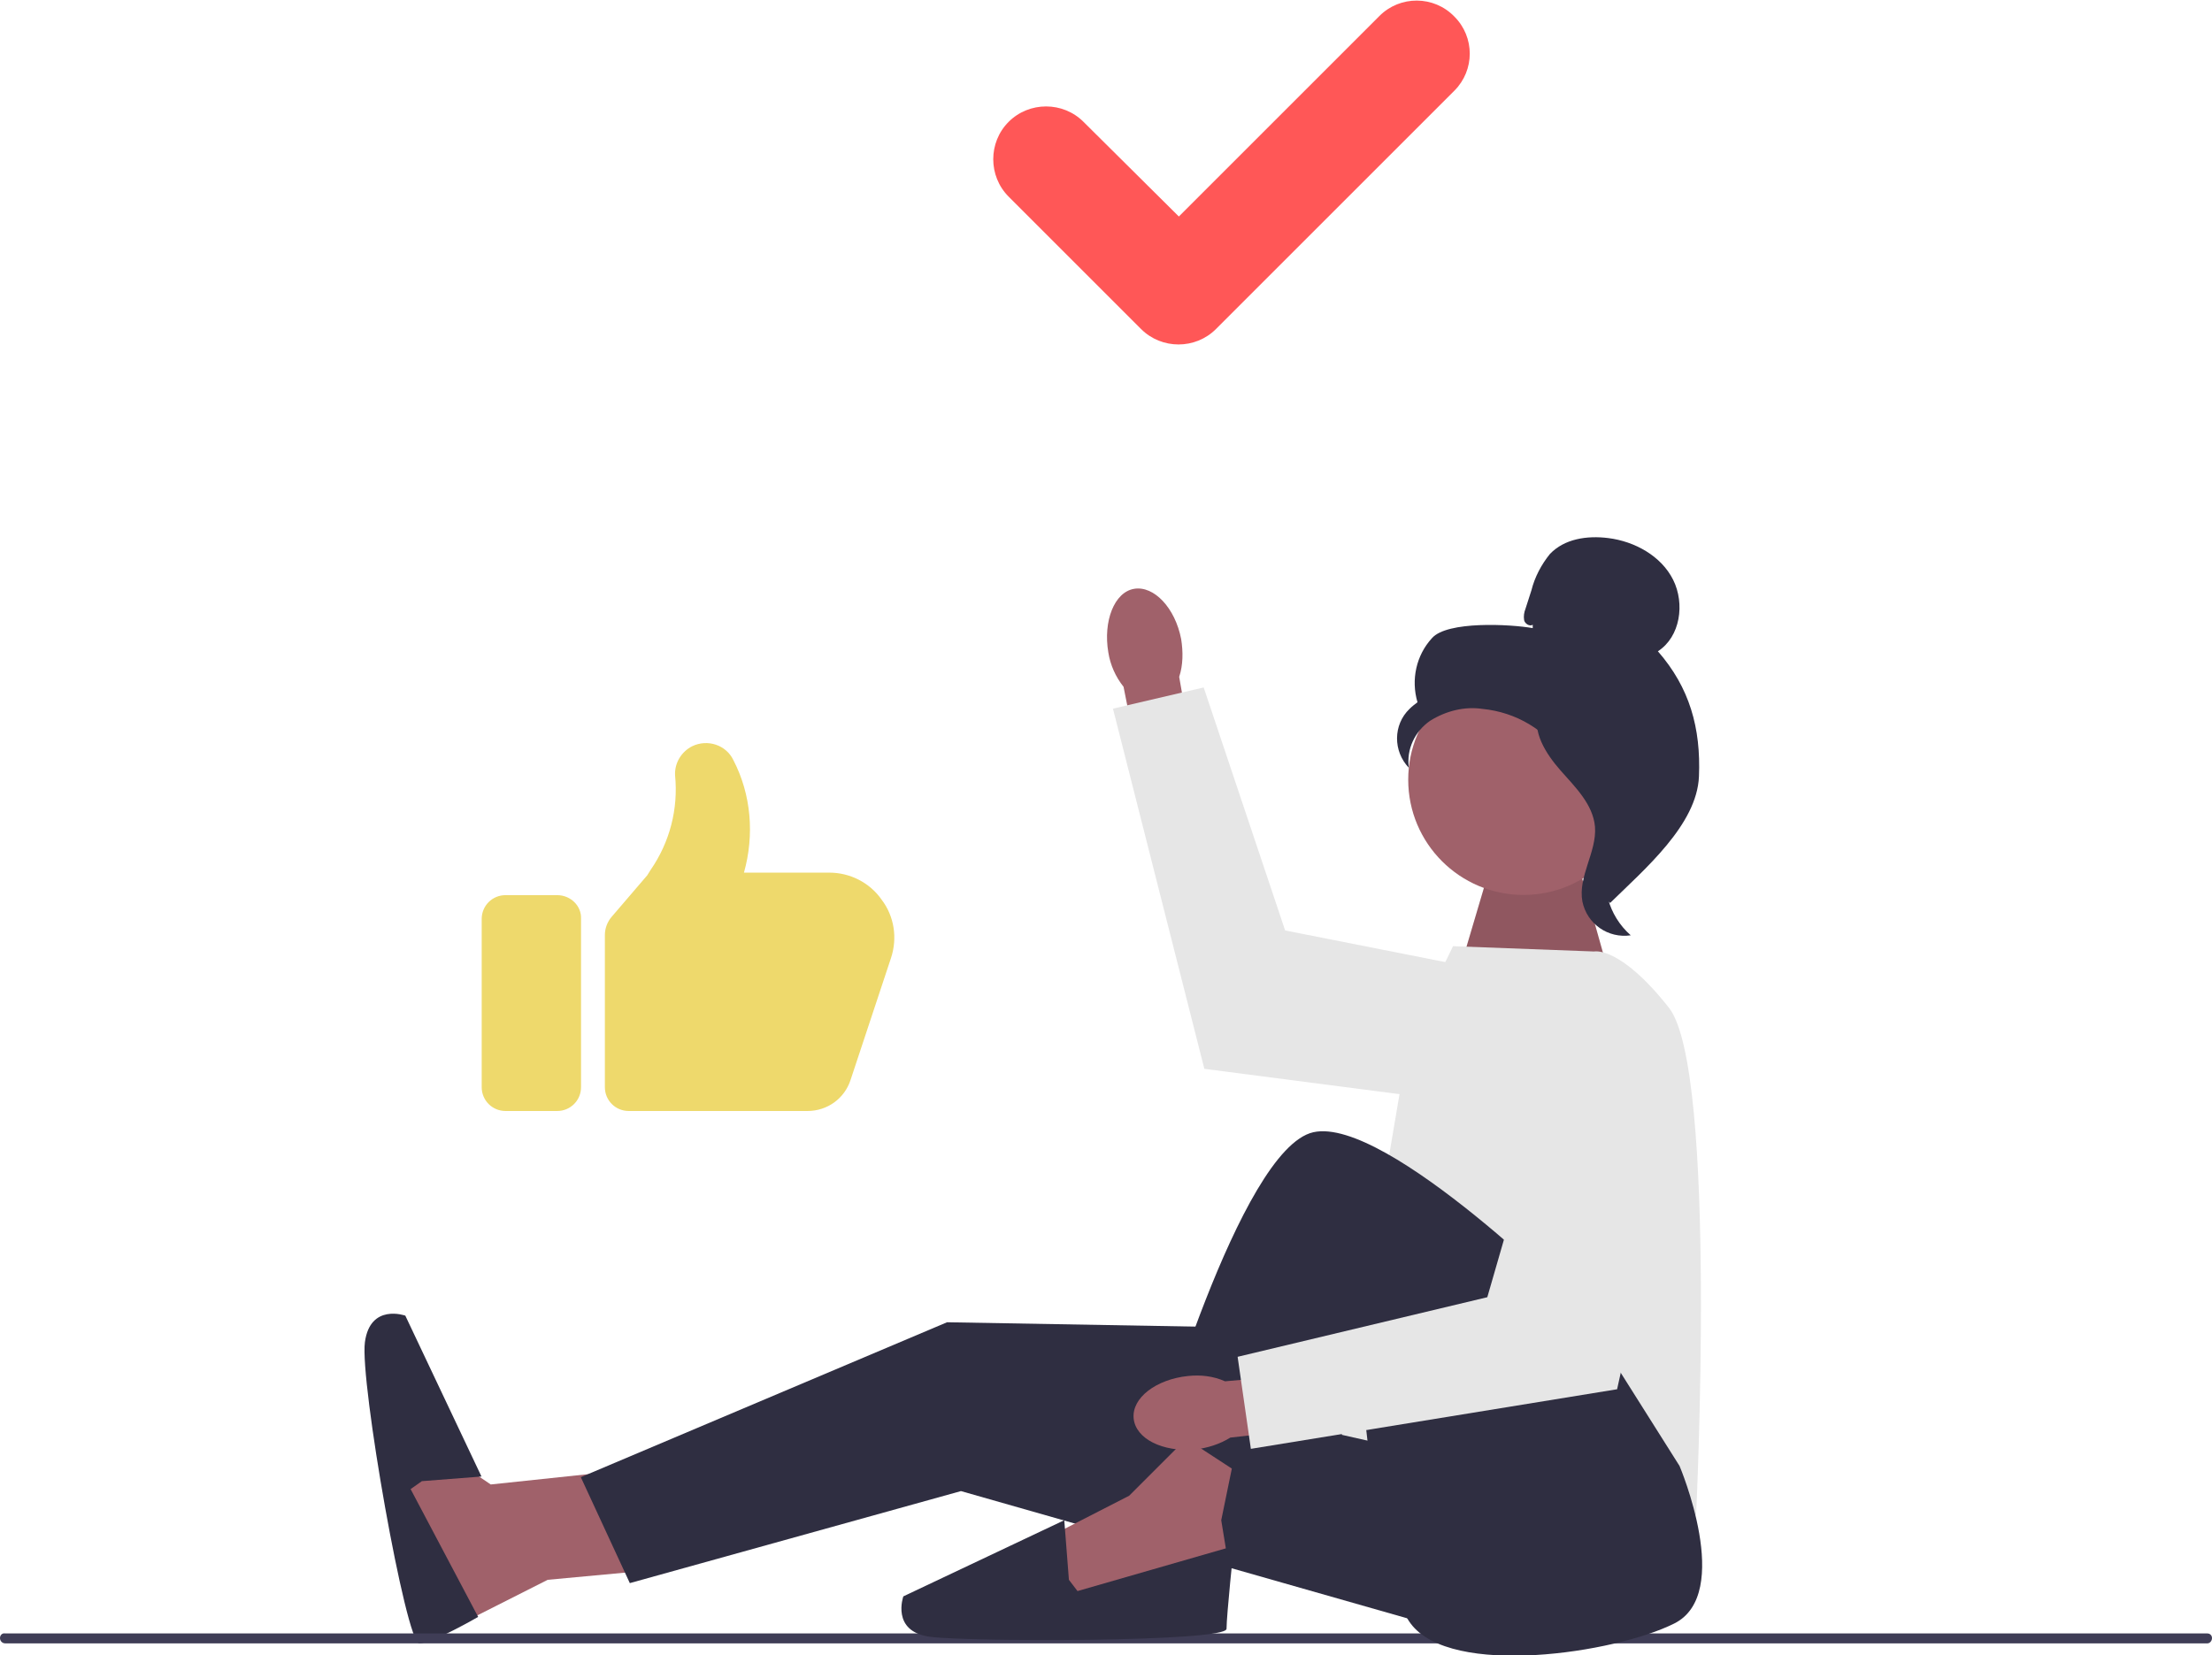 <?xml version="1.0" encoding="utf-8"?>
<!-- Generator: Adobe Illustrator 26.0.0, SVG Export Plug-In . SVG Version: 6.00 Build 0)  -->
<svg version="1.1" id="Layer_1" xmlns="http://www.w3.org/2000/svg" xmlns:xlink="http://www.w3.org/1999/xlink" x="0px" y="0px"
	 viewBox="0 0 334 250" style="enable-background:new 0 0 334 250;" xml:space="preserve">
<style type="text/css">
	.st0{fill:#A0616A;}
	.st1{fill:#2F2E41;}
	.st2{fill:#3F3D56;}
	.st3{opacity:0.1;enable-background:new    ;}
	.st4{fill:#E6E6E6;}
	.st5{fill:#EED96C;}
	.st6{fill:#FF5757;}
</style>
<g id="Group_566" transform="translate(-744 -326)">
	<g id="Group_565">
		<g id="undraw_appreciation_re_q28r" transform="translate(744 358.809)">
			<g id="Group_529" transform="translate(0 0)">
				<path id="Path_706" class="st0" d="M93,189.4l-18.9,2l-9-6.1l-5.2,6.1l2.5,13l2.9,10.2l17.4-8.8l14-1.3L93,189.4z"/>
				<path id="Path_707" class="st1" d="M188.5,167.7l-45.5-0.8l-55.3,23.4l7.4,16l50-13.9l77.5,22.1l-10.7-52.5L188.5,167.7z"/>
				<path id="Path_708" class="st1" d="M63.7,190.9l9-0.7l-11.5-24.3c0,0-5.3-1.9-6.1,4s6.2,45.5,8.2,45.5c2,0,8.9-4,8.9-4
					l-10.2-19.3L63.7,190.9L63.7,190.9z"/>
				<path id="Path_710" class="st2" d="M0,214.6c0,0.4,0.3,0.8,0.8,0.8c0,0,0,0,0,0h332.5c0.4,0,0.7-0.4,0.7-0.8
					c0-0.4-0.3-0.7-0.7-0.7H0.8C0.3,213.8,0,214.2,0,214.6C0,214.6,0,214.6,0,214.6z"/>
				<path id="Path_711" class="st0" d="M220.6,113l4.5-15.2l13.1-0.4l5.3,18.9L220.6,113z"/>
				<path id="Path_712" class="st3" d="M220.6,113l4.5-15.2l13.1-0.4l5.3,18.9L220.6,113z"/>
				<path id="Path_713" class="st4" d="M240.7,110.9l-21.3-0.8l-6.6,13.6l-10.2,60.2l53.5,12.1c0,0,3.3-67.2-4.1-76.6
					S240.7,110.9,240.7,110.9L240.7,110.9z"/>
				<g id="Group_527" transform="translate(167.15 56.123)">
					<path id="uuid-d56b3625-4c94-42bd-b945-161326df6b90-59" class="st0" d="M11.2,7.6c-0.9-4.7-4.1-8.1-7.1-7.6s-4.7,4.9-3.9,9.6
						c0.3,1.9,1.1,3.7,2.3,5.2l4,20.1l7.9-1.6l-3.5-20C11.5,11.5,11.5,9.5,11.2,7.6z"/>
					<path id="Path_714" class="st4" d="M70.4,60.2l-43.5-8.6L14.6,14.9L0.9,18.1l13.8,54.4L64,78.9L70.4,60.2z"/>
				</g>
				<g id="Group_564" transform="translate(72.733 79.391)">
					<path id="Path_723" class="st5" d="M11.4,23H3.6c-2,0-3.6,1.6-3.6,3.6V52c0,2,1.6,3.6,3.6,3.6h7.8c2,0,3.6-1.6,3.6-3.6V26.6
						C15.1,24.6,13.4,23,11.4,23L11.4,23z"/>
					<path id="Path_724" class="st5" d="M60.4,23.7c-1.8-2.6-4.8-4.1-7.9-4.1H39.6c1.6-5.7,1.1-11.8-1.6-17
						c-1.1-2.3-3.9-3.2-6.2-2.1c-1.6,0.8-2.7,2.5-2.6,4.4c0.5,5.1-0.8,10.1-3.7,14.3l-0.5,0.8l-5.4,6.3l0,0c-0.6,0.7-1,1.7-1,2.7V52
						c0,2,1.6,3.6,3.6,3.6l0,0h27c3,0,5.6-1.9,6.5-4.7l6.1-18.4C62.8,29.5,62.3,26.2,60.4,23.7L60.4,23.7z"/>
				</g>
				<path id="Path_717" class="st1" d="M253.6,188.6c0,0,8.2,19.3-0.8,23.8s-33.7,8.2-39.8,0s-8.1-45.9-8.1-45.9l-19.7,27.5l-11.1-7
					c0,0,13.1-46.3,24.2-48.8s40.6,27.1,40.6,27.1L253.6,188.6L253.6,188.6z"/>
				<path id="Path_718" class="st0" d="M179.1,184.5l-8.6,8.6l-11.9,6.1l1.2,10.7l22.5-2.5l2.9-5.7l-0.8-4.9l1.6-7.8L179.1,184.5z"
					/>
				<path id="Path_719" class="st1" d="M161.4,205.8l-0.7-9l-24.3,11.5c0,0-1.9,5.3,4,6.1c5.9,0.8,44.8,0.8,44.8-1.2
					s1.1-12.5,1.1-12.5l-23.6,6.8L161.4,205.8L161.4,205.8z"/>
				<g id="Group_528" transform="translate(171.175 120.518)">
					<path id="uuid-6c5d2e57-124e-4bcc-a41f-b37c29514f4d-60" class="st0" d="M8.2,54.5C3.4,55-0.3,57.8,0,60.9s4.4,5.1,9.2,4.7
						c1.9-0.2,3.8-0.8,5.4-1.8L35,61.5l-0.9-8l-20.3,1.8C12,54.5,10.1,54.3,8.2,54.5z"/>
					<path id="Path_720" class="st4" d="M65.7,0L53.4,42.6l-37.7,9l2,13.9l55.3-9L83.7,8L65.7,0z"/>
				</g>
			</g>
			<g id="Group_530" transform="translate(211.134 48.258)">
				<circle id="Ellipse_88" class="st0" cx="18.9" cy="36.7" r="17.4"/>
				<path id="Path_721" class="st1" d="M20.3,13.3c-0.5,0.3-1.2-0.2-1.3-0.7c-0.1-0.6,0-1.2,0.2-1.7l0.9-2.8c0.5-2,1.5-3.9,2.8-5.5
					c2.2-2.3,5.6-2.8,8.8-2.4c4,0.5,8,2.7,9.8,6.3s1.1,8.6-2.3,10.8c4.8,5.5,6.5,11.6,6.2,18.9s-8.2,14-13.4,19.1
					c-1.2-0.7-2.2-4-1.6-5.2s-0.3-2.6,0.5-3.7s1.4,0.7,0.6-0.4c-0.5-0.7,1.5-2.3,0.7-2.7c-3.6-2-4.8-6.5-7.1-9.9
					c-2.8-4.2-7.3-6.9-12.4-7.4c-2.7-0.4-5.5,0.3-7.9,1.8c-2.3,1.6-3.6,4.3-3.2,7.1c-2.4-2.5-2.4-6.5,0.1-8.9c0.4-0.4,0.8-0.7,1.2-1
					c-1-3.4-0.2-7.1,2.2-9.7c2.3-2.6,11.8-2.1,15.2-1.5L20.3,13.3L20.3,13.3L20.3,13.3z"/>
				<path id="Path_722" class="st1" d="M20.8,26c4.5,0.5,7.8,4.4,10.5,8c1.6,2.1,3.2,4.4,3.2,7c0,2.6-1.8,4.9-2.7,7.4
					c-1.3,4.2-0.1,8.8,3.3,11.8c-3.4,0.5-6.6-1.7-7.3-5.1c-0.7-3.8,2.2-7.5,1.9-11.3c-0.3-3.4-3-6-5.2-8.5s-4.4-5.9-3.3-9.1L20.8,26
					L20.8,26z"/>
			</g>
		</g>
		<path id="noun-done-2915596" class="st6" d="M922,358.7l30.3-30.3c3.1-3.1,8.2-3.1,11.3,0.1c3.1,3.1,3.1,8.1,0,11.2l-36,36
			c-3.1,3.1-8.2,3.1-11.3,0l-20-20c-3.1-3.1-3.1-8.2,0-11.3c3.1-3.1,8.2-3.1,11.3,0L922,358.7z"/>
	</g>
</g>
</svg>
